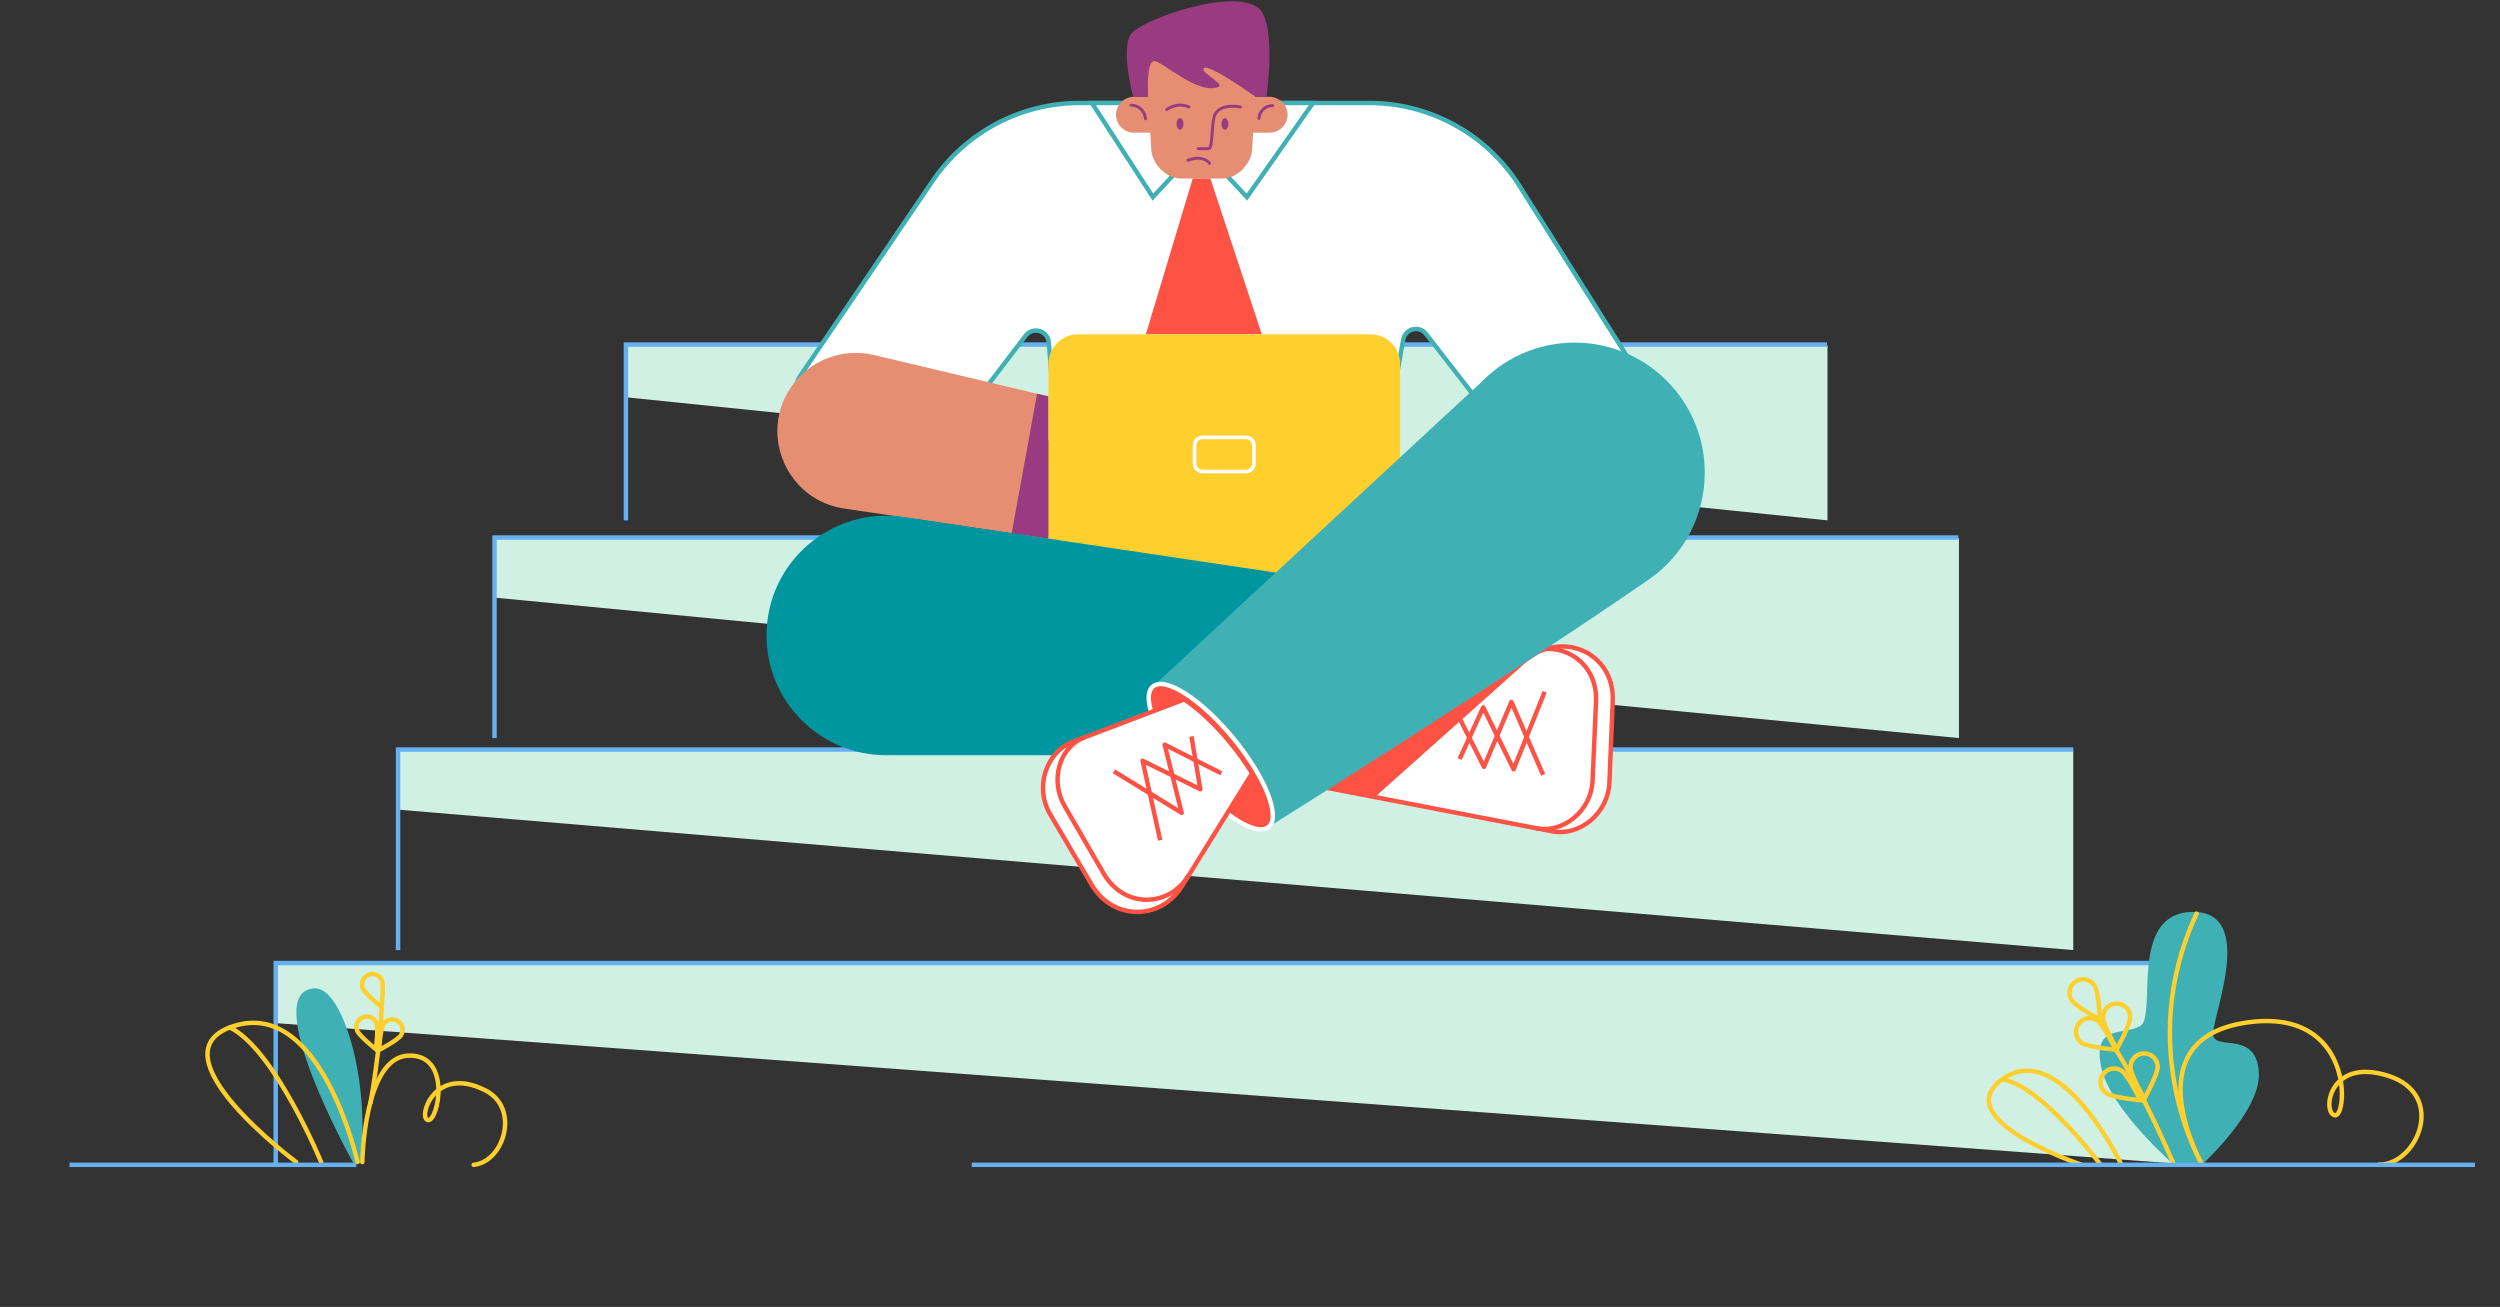 <svg width="834" height="436" viewBox="0 0 834 436" fill="none" xmlns="http://www.w3.org/2000/svg">
<rect x="0" y="0" width="834" height="436" fill="#333333" stroke="none"/>
<path d="M91.979 341.315L725.855 388.171V321.512H91.979V341.315Z" fill="#D0F0E4"/>
<path d="M132.794 270.093L691.637 316.949V250.29H132.794V270.093Z" fill="#D0F0E4"/>
<path d="M164.966 199.365L653.515 246.221V179.562H164.966V199.365Z" fill="#D0F0E4"/>
<path d="M725.855 321.266H91.979V388.196" stroke="#66B0F0" stroke-width="1.48" stroke-miterlimit="10"/>
<path d="M691.637 250.044H132.794V316.95" stroke="#66B0F0" stroke-width="1.48" stroke-miterlimit="10"/>
<path d="M653.306 179.315H164.966V246.221" stroke="#66B0F0" stroke-width="1.48" stroke-miterlimit="10"/>
<path d="M208.808 132.532L609.652 173.593V115.171H208.808V132.532Z" fill="#D0F0E4"/>
<path d="M609.485 114.949H208.808V173.594" stroke="#66B0F0" stroke-width="1.48" stroke-miterlimit="10"/>
<path d="M117.855 387.97C117.855 387.97 85.573 330.041 105.179 329.72C114.328 329.572 123.699 360.917 120.148 387.97H117.855Z" fill="#3FB1B5"/>
<path d="M119.261 387.649C119.261 387.649 107.275 333.419 78.323 342.174C49.371 350.928 98.792 387.649 98.792 387.649" stroke="#FFCF2D" stroke-width="1.48" stroke-miterlimit="10" stroke-linecap="round"/>
<path d="M158.003 388.586C168.041 387.649 173.713 369.696 161.826 363.703C144.736 355.096 139.384 373.075 142.763 373.666C146.141 374.283 150.901 351.545 136.154 352.162C121.406 352.778 120.864 387.649 120.864 387.649" stroke="#FFCF2D" stroke-width="1.48" stroke-miterlimit="10" stroke-linecap="round"/>
<path d="M107.127 387.649C107.127 387.649 91.714 350.214 76.695 342.741" stroke="#FFCF2D" stroke-width="1.48" stroke-miterlimit="10" stroke-linecap="round"/>
<path d="M123.552 368.216C123.552 368.216 127.177 348.117 127.325 334.899" stroke="#FFCF2D" stroke-width="1.48" stroke-miterlimit="10"/>
<path d="M119.162 343.851C119.877 345.627 125.401 350.041 125.401 350.041C125.401 350.041 126.289 343.013 125.574 341.237C124.859 339.461 122.837 338.623 121.086 339.338C119.31 340.053 118.447 342.075 119.162 343.851Z" stroke="#FFCF2D" stroke-width="1.48" stroke-miterlimit="10"/>
<path d="M121.012 329.72C121.727 331.496 127.251 335.91 127.251 335.91C127.251 335.91 128.139 328.882 127.424 327.106C126.708 325.33 124.686 324.492 122.935 325.207C121.16 325.947 120.296 327.944 121.012 329.72Z" stroke="#FFCF2D" stroke-width="1.48" stroke-miterlimit="10"/>
<path d="M133.737 345.405C132.701 347.008 126.437 350.288 126.437 350.288C126.437 350.288 126.906 343.234 127.941 341.631C128.977 340.028 131.123 339.585 132.726 340.62C134.329 341.681 134.773 343.802 133.737 345.405Z" stroke="#FFCF2D" stroke-width="1.48" stroke-miterlimit="10"/>
<path d="M734.116 388.98C734.116 388.98 753.944 371.076 753.549 358.227C753.105 343.529 739.049 350.632 738.309 345.33C737.544 340.052 753.155 303.948 731.428 304.219C709.702 304.491 719.813 339.115 713.919 342.321C708.025 345.502 698.259 341.704 700.898 355.712C703.536 369.744 725.485 388.807 725.485 388.807L734.116 388.98Z" fill="#3FB1B5"/>
<path d="M793.649 388.536C806.497 388.536 816.386 365.059 796.583 358.844C776.78 352.629 774.61 371.347 778.926 372.063C783.242 372.778 785.387 336.106 749.752 341.088C710.861 346.513 734.634 388.536 734.634 388.536C734.634 388.536 711.699 349.966 732.785 304.787" stroke="#FFCF2D" stroke-width="1.48" stroke-miterlimit="10" stroke-linecap="round"/>
<path d="M707.704 388.536C707.704 388.536 687.58 346.415 668.27 359.83C648.961 373.246 694.288 388.536 694.288 388.536" stroke="#FFCF2D" stroke-width="1.48" stroke-miterlimit="10" stroke-linecap="round"/>
<path d="M700.453 388.166C700.453 388.166 680.897 362.025 667.999 360.102" stroke="#FFCF2D" stroke-width="1.48" stroke-miterlimit="10" stroke-linecap="round"/>
<path d="M725.139 388.289C725.139 388.289 714.56 363.652 705.188 349.053" stroke="#FFCF2D" stroke-width="1.48" stroke-miterlimit="10" stroke-linecap="round"/>
<path d="M702.698 364.737C704.769 366.168 714.017 367.031 714.017 367.031C714.017 367.031 709.899 358.695 707.852 357.265C705.78 355.834 702.969 356.352 701.539 358.424C700.108 360.495 700.626 363.331 702.698 364.737Z" stroke="#FFCF2D" stroke-width="1.48" stroke-miterlimit="10"/>
<path d="M694.51 347.918C696.582 349.349 705.83 350.212 705.83 350.212C705.83 350.212 701.711 341.876 699.664 340.446C697.593 339.016 694.781 339.534 693.351 341.605C691.921 343.677 692.439 346.513 694.51 347.918Z" stroke="#FFCF2D" stroke-width="1.48" stroke-miterlimit="10"/>
<path d="M691.082 333.64C692.414 335.76 700.577 340.199 700.577 340.199C700.577 340.199 700.108 330.927 698.752 328.806C697.42 326.685 694.609 326.044 692.488 327.376C690.367 328.707 689.751 331.519 691.082 333.64Z" stroke="#FFCF2D" stroke-width="1.48" stroke-miterlimit="10"/>
<path d="M719.813 355.909C719.837 358.424 715.349 366.562 715.349 366.562C715.349 366.562 710.762 358.473 710.737 355.982C710.713 353.467 712.735 351.42 715.25 351.42C717.741 351.395 719.788 353.393 719.813 355.909Z" stroke="#FFCF2D" stroke-width="1.48" stroke-miterlimit="10"/>
<path d="M710.639 339.287C710.663 341.803 706.175 349.941 706.175 349.941C706.175 349.941 701.588 341.852 701.563 339.361C701.539 336.846 703.561 334.799 706.076 334.799C708.592 334.799 710.614 336.796 710.639 339.287Z" stroke="#FFCF2D" stroke-width="1.48" stroke-miterlimit="10"/>
<path d="M118.867 388.586H23.206" stroke="#66B0F0" stroke-width="1.48" stroke-miterlimit="10"/>
<path d="M825.634 388.586H324.172" stroke="#66B0F0" stroke-width="1.48" stroke-miterlimit="10"/>
<path d="M456.779 34.357H360.156C340.624 34.357 322.375 43.975 311.326 60.054L267.059 125.258C263.41 130.561 266.714 137.786 273.151 137.786H322.424L342.104 112.065C344.422 108.809 349.551 110.24 349.872 114.235L353.842 162.67H459.22L468.098 113.421C468.641 109.574 473.622 108.39 475.866 111.571L493.943 134.852H552.859L506.89 62.002C496.015 44.789 477.099 34.357 456.779 34.357Z" fill="white" stroke="#3FB1B5" stroke-width="1.48" stroke-miterlimit="10" stroke-linecap="round"/>
<path d="M397.912 59.511L382.252 111.522H420.946L403.757 59.511H397.912Z" fill="#FE5244"/>
<g opacity="0.2">
<g opacity="0.2">
<g opacity="0.2">
<path opacity="0.2" d="M410.392 79.61V111.522H411.427V82.742L411.082 81.682L410.392 79.61Z" fill="white"/>
</g>
<g opacity="0.2">
<path opacity="0.2" d="M399.368 59.635H400.404V111.522H399.368V59.635Z" fill="white"/>
</g>
<g opacity="0.2">
<path opacity="0.2" d="M388.344 91.275V111.522H389.38V87.823L388.344 91.275Z" fill="white"/>
</g>
</g>
<g opacity="0.2">
<g opacity="0.2">
<path opacity="0.2" d="M384.275 104.789H418.727L418.382 103.729H384.596L384.275 104.789Z" fill="white"/>
</g>
<g opacity="0.2">
<path opacity="0.2" d="M387.604 93.766H415.077L414.731 92.706H387.925L387.604 93.766Z" fill="white"/>
</g>
<g opacity="0.2">
<path opacity="0.2" d="M390.909 82.743H411.427L411.082 81.682H391.23L390.909 82.743Z" fill="white"/>
</g>
<g opacity="0.2">
<path opacity="0.2" d="M394.238 71.719H407.777L407.432 70.658H394.559L394.238 71.719Z" fill="white"/>
</g>
<g opacity="0.2">
<path opacity="0.2" d="M397.568 60.695H404.128L403.783 59.635H397.864L397.568 60.695Z" fill="white"/>
</g>
</g>
</g>
<path d="M390.908 58.969L384.595 65.751L364.249 34.357H382.277L390.908 58.969Z" fill="white" stroke="#3FB1B5" stroke-width="1.48" stroke-miterlimit="10" stroke-linecap="round"/>
<path d="M409.626 58.969L415.964 65.751L438.011 34.357H418.282L409.626 58.969Z" fill="white" stroke="#3FB1B5" stroke-width="1.48" stroke-miterlimit="10" stroke-linecap="round"/>
<path d="M259.316 143.755C259.316 156.036 268.071 167.676 281.684 169.674L337.492 177.886L349.749 179.686V132.238L345.976 131.35L291.523 118.428C281.018 115.937 270.068 120.154 263.952 129.057C260.771 133.644 259.316 138.749 259.316 143.755Z" fill="#E58E72"/>
<path d="M337.492 177.886L349.749 179.686V132.238L345.976 131.35L337.492 177.886Z" fill="#9A3B82"/>
<path d="M349.749 191.82H467.062V121.412C467.062 115.937 462.623 111.523 457.173 111.523H359.663C354.188 111.523 349.773 115.962 349.773 121.412V191.82H349.749Z" fill="#FFCF2D"/>
<path d="M401.168 157.294H415.644C417.123 157.294 418.307 156.11 418.307 154.631V148.564C418.307 147.084 417.123 145.901 415.644 145.901H401.168C399.688 145.901 398.504 147.084 398.504 148.564V154.631C398.504 156.11 399.713 157.294 401.168 157.294Z" stroke="white" stroke-width="1.233" stroke-miterlimit="10"/>
<path d="M425.853 191.055L301.658 172.485C277.49 168.811 255.714 187.529 255.714 211.993C255.714 234.064 273.594 251.944 295.666 251.944H425.039L425.853 191.055Z" fill="#0096A0"/>
<path d="M442.647 262.82L517.395 277.246C526.914 279.269 536.483 271.328 536.902 261.069L538.012 233.793C538.579 219.983 525.336 211.672 512.857 217.591L442.647 262.82Z" fill="white" stroke="#FE5244" stroke-width="1.48" stroke-miterlimit="10"/>
<path d="M512.339 276.26C521.538 278.184 530.835 270.465 531.279 260.477L532.438 233.991C533.03 220.575 520.255 212.585 508.171 218.355" stroke="#FE5244" stroke-width="1.48" stroke-miterlimit="10"/>
<path d="M512.857 217.566L442.647 262.82L458.652 265.902L512.857 217.566Z" fill="#FE5244"/>
<path d="M485.804 237.393L495.051 255.815L504.201 234.163L514.781 258.479" stroke="#FE5244" stroke-width="1.48" stroke-miterlimit="10" stroke-linejoin="round"/>
<path d="M515.298 230.784L504.941 256.629L494.805 235.988L486.938 253.201" stroke="#FE5244" stroke-width="1.48" stroke-miterlimit="10" stroke-linejoin="round"/>
<path d="M384.594 229.009C388.737 225.605 400.723 233.349 411.376 246.296C422.03 259.243 427.308 272.511 423.165 275.914C423.781 275.544 501.637 226.715 549.948 193.398C562.229 184.939 568.715 171.375 568.715 157.639C568.715 148.07 565.559 138.428 559.023 130.364C542.648 110.166 512.315 108.81 494.189 127.454L384.594 229.009Z" fill="#3FB1B5"/>
<path d="M396.408 258.613C385.758 245.664 380.484 232.404 384.628 228.995C388.773 225.587 400.766 233.32 411.416 246.269C422.066 259.217 427.339 272.478 423.195 275.886C419.051 279.295 407.058 271.561 396.408 258.613Z" fill="#FE5244" stroke="white" stroke-width="1.48" stroke-miterlimit="10"/>
<path d="M350.315 271.623L364.174 295.15C371.203 307.061 387.085 307.283 394.36 295.545L417.689 257.961C415.692 254.656 413.226 251.204 410.39 247.751C405.26 241.512 399.81 236.481 395.075 233.324L357.935 247.455C348.86 250.932 345.111 262.77 350.315 271.623Z" fill="white" stroke="#FE5244" stroke-width="1.48" stroke-miterlimit="10"/>
<path d="M361.856 245.926C353.274 249.256 350.241 260.378 355.149 268.886L368.219 291.451C374.828 302.894 389.798 303.091 396.678 291.846" stroke="#FE5244" stroke-width="1.48" stroke-miterlimit="10"/>
<path d="M407.431 257.985L388.54 248.417L394.212 271.179L371.623 257.319" stroke="#FE5244" stroke-width="1.48" stroke-miterlimit="10" stroke-linejoin="round"/>
<path d="M387.036 280.304L381.167 253.793L400.427 263.288L397.468 245.679" stroke="#FE5244" stroke-width="1.48" stroke-miterlimit="10" stroke-linejoin="round"/>
<path d="M372.314 38.624C372.412 40.202 373.103 41.608 374.188 42.619C375.273 43.63 376.703 44.247 378.282 44.247H383.732L384.077 49.993C384.373 54.728 389.083 59.562 393.991 59.562H407.777C412.66 59.562 417.395 54.728 417.69 49.993L418.036 44.247H423.56C425.138 44.247 426.593 43.63 427.654 42.619C428.739 41.608 429.429 40.203 429.528 38.599C429.725 35.147 426.889 32.286 423.437 32.286H418.776L419.293 23.531C419.392 21.682 417.937 20.128 416.087 20.128H385.655C383.806 20.128 382.351 21.682 382.449 23.531L382.967 32.286H378.257C374.854 32.311 372.116 35.196 372.314 38.624Z" fill="#E58E72"/>
<path d="M382.992 32.286H378.035C378.035 32.286 373.3 15.097 377.862 10.683C382.425 6.269 410.44 -3.892 419.491 2.446C426.1 7.082 422.499 32.286 422.499 32.286H418.849C418.849 32.286 404.127 21.731 401.808 22.644C399.49 23.556 408.467 27.995 406.667 28.858C399.934 32.089 387.826 20.375 385.039 20.375C382.252 20.375 382.992 32.286 382.992 32.286Z" fill="#9A3B82"/>
<path d="M389.231 36.553C389.231 36.553 392.462 33.939 396.605 35.64" stroke="#9A3B82" stroke-width="0.986" stroke-miterlimit="10" stroke-linecap="round"/>
<path d="M403.529 54.491C403.529 54.491 401.561 51.492 396.297 53.447" stroke="#9A3B82" stroke-width="0.986" stroke-miterlimit="10" stroke-linecap="round"/>
<path d="M413.794 35.69C413.794 35.69 407.259 34.235 405.286 38.279C404.077 40.77 404.669 49.475 403.264 49.574C401.858 49.672 399.737 49.574 399.737 49.574" stroke="#9A3B82" stroke-width="0.986" stroke-miterlimit="10" stroke-linecap="round"/>
<path d="M393.646 43.261C393.006 43.261 392.487 42.4 392.487 41.337C392.487 40.275 393.006 39.414 393.646 39.414C394.286 39.414 394.805 40.275 394.805 41.337C394.805 42.4 394.286 43.261 393.646 43.261Z" fill="#9A3B82"/>
<path d="M408.64 43.261C408 43.261 407.481 42.4 407.481 41.337C407.481 40.275 408 39.414 408.64 39.414C409.28 39.414 409.799 40.275 409.799 41.337C409.799 42.4 409.28 43.261 408.64 43.261Z" fill="#9A3B82"/>
<path d="M419.984 39.512C420.132 37.096 422.13 35.221 424.546 35.221" stroke="#9A3B82" stroke-width="0.986" stroke-miterlimit="10" stroke-linecap="round"/>
<path d="M382.129 39.636C381.981 37.071 379.86 35.073 377.32 35.073" stroke="#9A3B82" stroke-width="0.986" stroke-miterlimit="10" stroke-linecap="round"/>
</svg>
